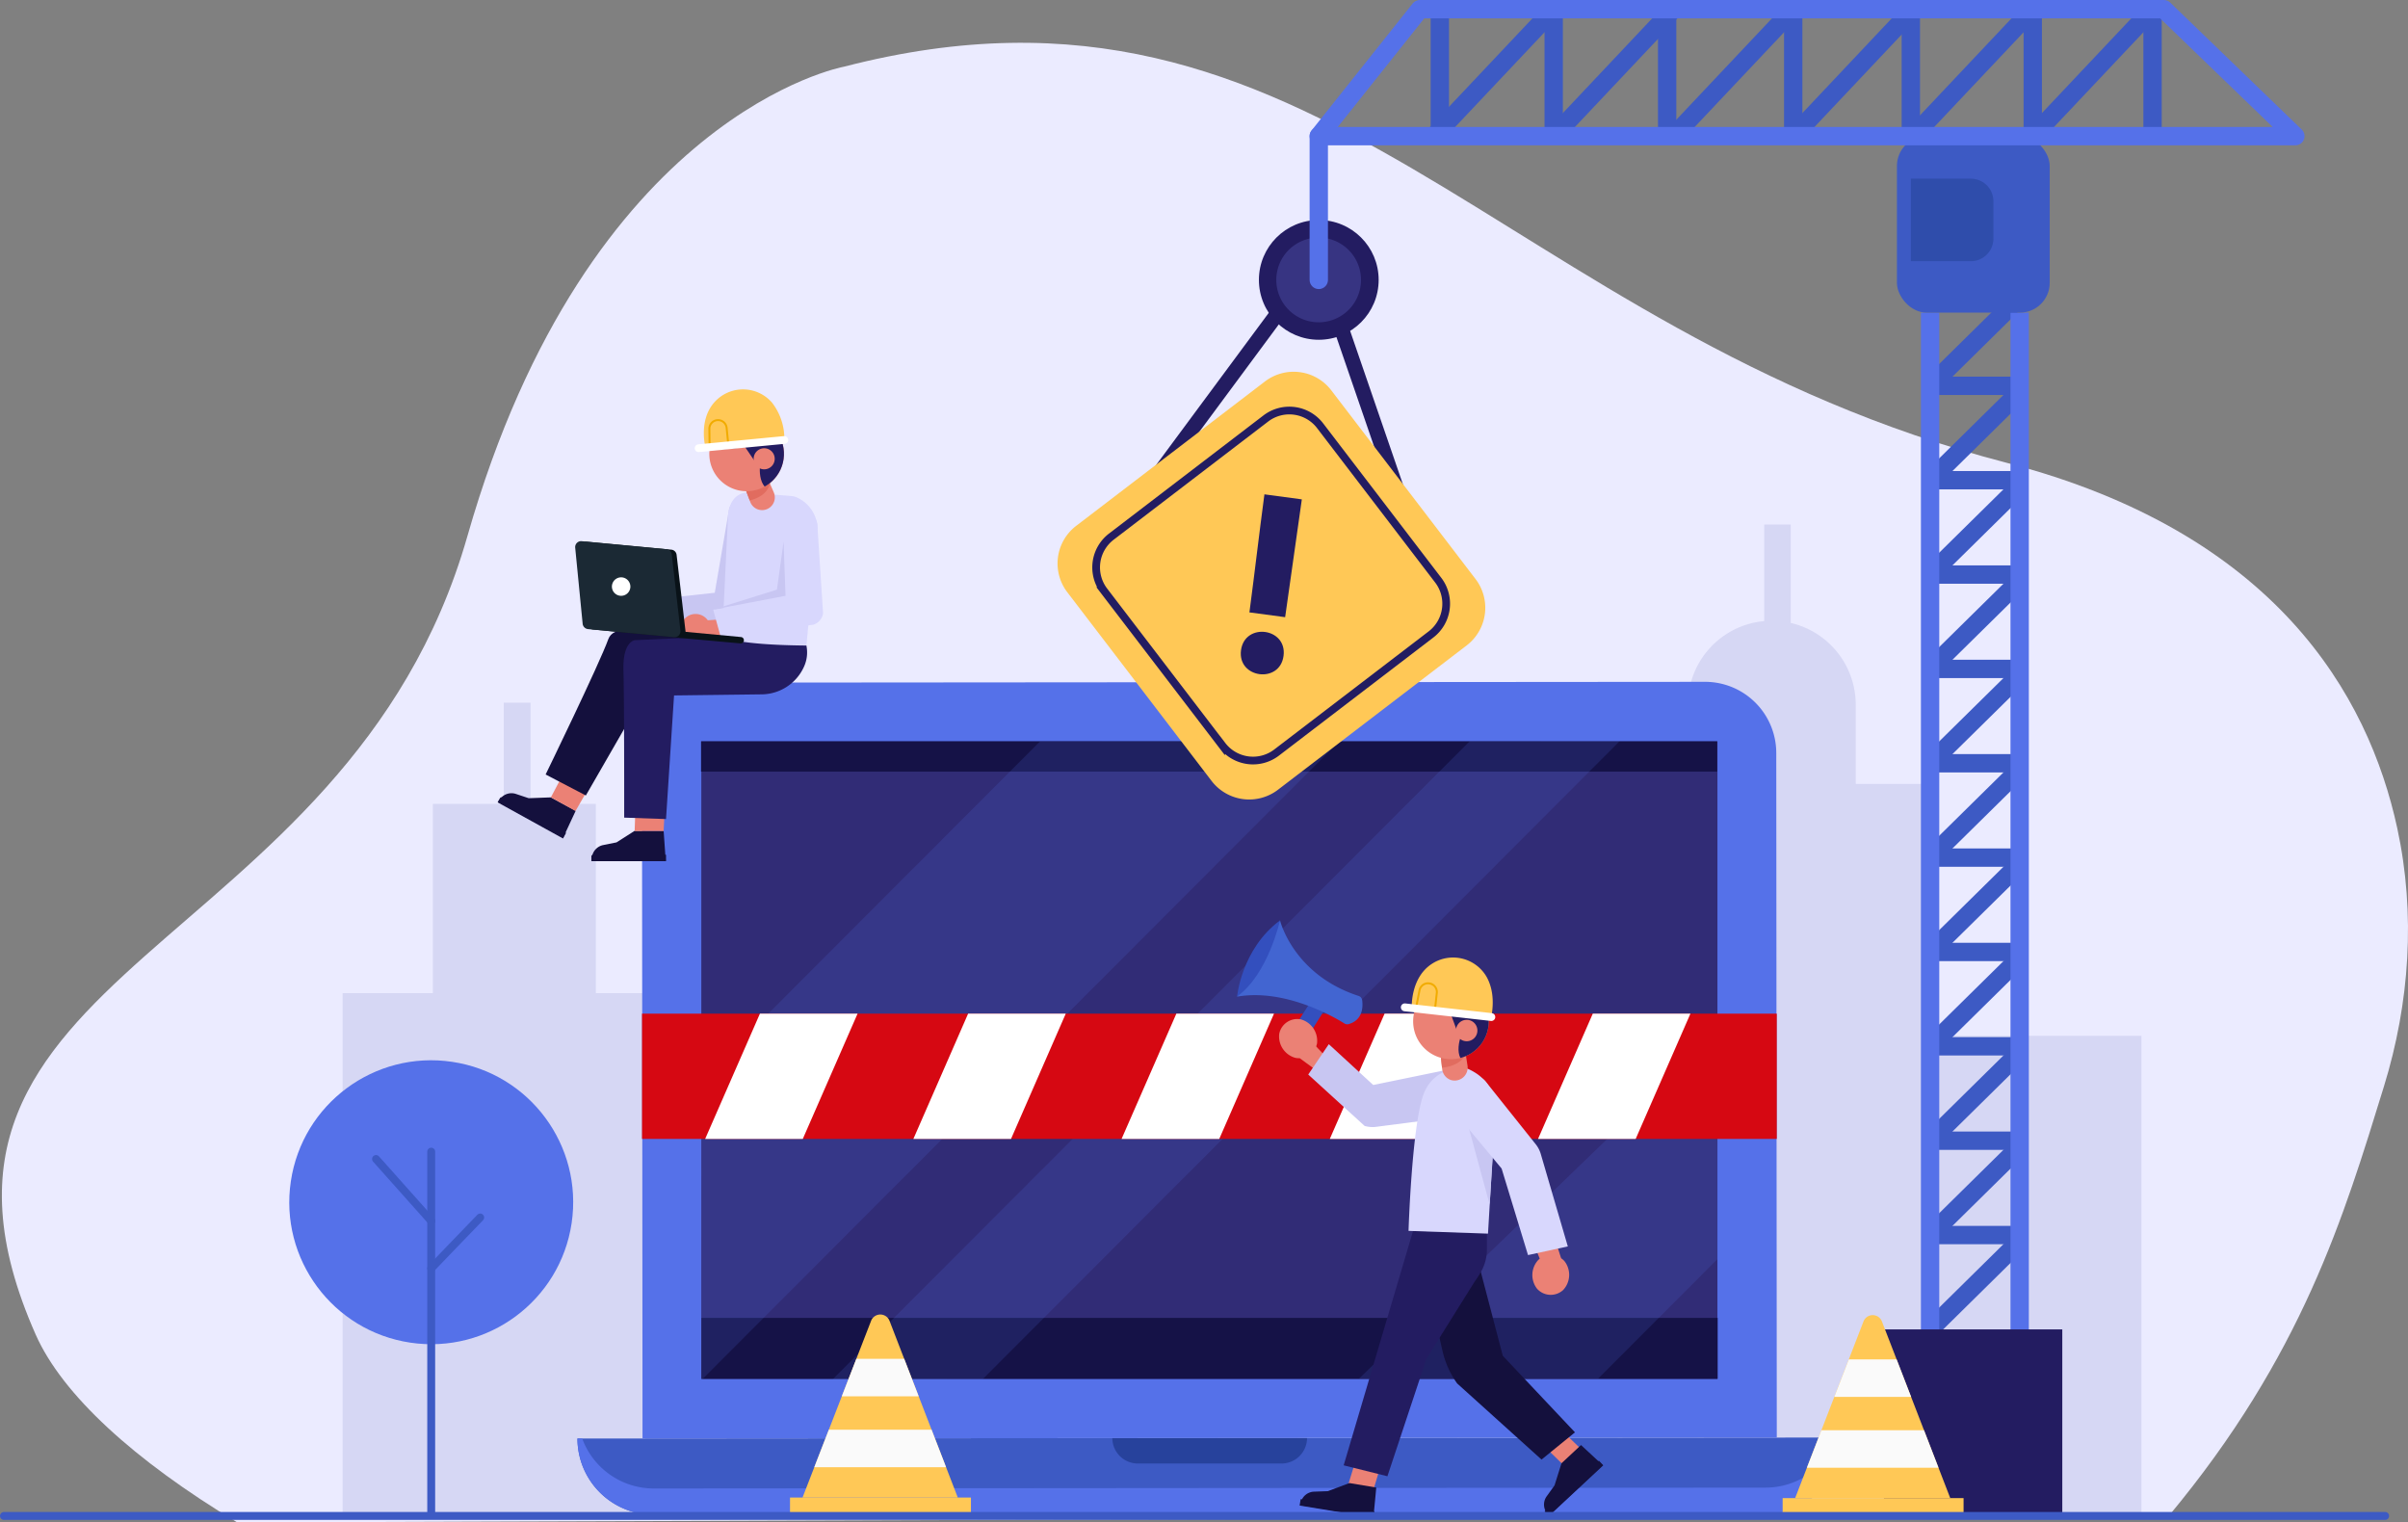 <svg xmlns="http://www.w3.org/2000/svg" xmlns:xlink="http://www.w3.org/1999/xlink" viewBox="0 0 555.41 351.12"><rect x="0" y="0" width="555.41" height="351.12" fill="#808080" stroke="none"/><defs><style>.cls-1{fill:#d60812;}.cls-2{fill:#eb8175;}.cls-3{fill:#ffc856;}.cls-4{fill:#ebebff;}.cls-5{fill:#d6d7f4;}.cls-6{fill:#3d5ac4;}.cls-11,.cls-7{fill:#5571e9;}.cls-8{fill:#27429c;}.cls-9{fill:#312c76;}.cls-10{fill:#151247;}.cls-11{opacity:0.16;}.cls-12{clip-path:url(#clip-path);}.cls-13{fill:#fff;}.cls-14{fill:#14103d;}.cls-15{fill:#231c61;}.cls-16{fill:#e1ad9d;}.cls-17{fill:#c8c6f2;}.cls-18{fill:#d8d7fd;}.cls-19{fill:#091218;}.cls-20{fill:#1b2934;}.cls-21{fill:#e16c5f;}.cls-22{clip-path:url(#clip-path-2);}.cls-23,.cls-24,.cls-28,.cls-29,.cls-30,.cls-31,.cls-33,.cls-34,.cls-36,.cls-40{fill:none;}.cls-23,.cls-28{stroke:#f1ab00;}.cls-23,.cls-28,.cls-30,.cls-31,.cls-33,.cls-34{stroke-miterlimit:10;}.cls-23{stroke-width:0.45px;}.cls-24,.cls-29{stroke:#fff;}.cls-24,.cls-29,.cls-36,.cls-40{stroke-linecap:round;stroke-linejoin:round;}.cls-24{stroke-width:1.79px;}.cls-25{fill:#334fbe;}.cls-26{fill:#4265d1;}.cls-27{clip-path:url(#clip-path-3);}.cls-28{stroke-width:0.45px;}.cls-29{stroke-width:1.81px;}.cls-30,.cls-40{stroke:#3d5ac4;}.cls-30,.cls-31,.cls-36{stroke-width:4.23px;}.cls-31,.cls-36{stroke:#5571e9;}.cls-32{fill:#2f4dab;}.cls-33,.cls-34{stroke:#231c61;}.cls-33{stroke-width:3.45px;}.cls-34{stroke-width:1.78px;}.cls-35{fill:#373482;}.cls-37{clip-path:url(#clip-path-4);}.cls-38{fill:#fafafa;}.cls-39{clip-path:url(#clip-path-5);}.cls-40{stroke-width:1.82px;}</style><clipPath id="clip-path" transform="translate(-97.08 -73.38)"><rect id="_Rectangle_" data-name="&lt;Rectangle&gt;" class="cls-1" x="245.16" y="307.16" width="261.74" height="28.89"/></clipPath><clipPath id="clip-path-2" transform="translate(-97.08 -73.38)"><path id="_Masque_" data-name="&lt;Masque&gt;" class="cls-2" d="M261.49,174.42a8.61,8.61,0,1,0,11.45-4.16A8.61,8.61,0,0,0,261.49,174.42Z"/></clipPath><clipPath id="clip-path-3" transform="translate(-97.08 -73.38)"><path id="_Masque_2" data-name="&lt;Masque&gt;" class="cls-2" d="M425,303.41a8.72,8.72,0,1,0,12.27-1.22A8.71,8.71,0,0,0,425,303.41Z"/></clipPath><clipPath id="clip-path-4" transform="translate(-97.08 -73.38)"><path id="_Masque_3" data-name="&lt;Masque&gt;" class="cls-3" d="M282.18,418.77,298,378a2.28,2.28,0,0,1,4.25,0L318,418.77Z"/></clipPath><clipPath id="clip-path-5" transform="translate(-97.08 -73.38)"><path id="_Masque_4" data-name="&lt;Masque&gt;" class="cls-3" d="M511.13,418.89l15.77-40.75a2.28,2.28,0,0,1,4.25,0l15.76,40.75Z"/></clipPath></defs><title>2451223</title><g id="OBJECTS"><path class="cls-4" d="M646.94,323.94c5.95-19.28,7.34-39.8,3.08-59.52-6.68-30.86-28.17-68.21-90.2-84.33C442.38,149.58,401.6,60.34,291.75,88.76c0,0-59,10.71-86.86,108.26S67.67,296.23,105.31,381.17c6.15,13.88,22.72,29,46.5,43.33l445.5-1.5C628.1,386,637.68,354,646.94,323.94Z" transform="translate(-97.08 -73.38)"/><path class="cls-5" d="M541.82,254.18H525.11V235.89a19.36,19.36,0,0,0-15-18.84V194.36H504v22.26a19.35,19.35,0,0,0-17.6,19.27v18.83H469.76v21h-1.12v39l-30.22-.22V267.86H403.79V302h-24.3v33.16H350.13V423h97.56v0h20.95v0H591V312.26H541.78Z" transform="translate(-97.08 -73.38)"/><polygon class="cls-5" points="99.84 229.05 99.84 185.4 116.2 185.4 116.2 162.06 122.36 162.06 122.36 185.4 137.43 185.4 137.43 229.05 154.34 229.05 154.34 255.19 181.29 255.19 181.29 166.12 237.56 166.12 237.56 349.58 200.9 349.58 185.1 349.58 145.35 349.58 127 349.58 79.03 349.58 79.03 229.05 99.84 229.05"/><path class="cls-6" d="M504.33,422.52l-256.45.2a17.59,17.59,0,0,1-17.61-17.57h0l291.64-.23h0A17.59,17.59,0,0,1,504.33,422.52Z" transform="translate(-97.08 -73.38)"/><path class="cls-7" d="M504.33,416.47l-256.46.2a17.58,17.58,0,0,1-16.5-11.52h-1.1a17.59,17.59,0,0,0,17.61,17.57l256.45-.2a17.59,17.59,0,0,0,17.58-17.6h-1.1A17.57,17.57,0,0,1,504.33,416.47Z" transform="translate(-97.08 -73.38)"/><path class="cls-8" d="M392.66,410.91l-33.13,0a5.89,5.89,0,0,1-5.89-5.89h0l44.91,0h0A5.89,5.89,0,0,1,392.66,410.91Z" transform="translate(-97.08 -73.38)"/><path class="cls-7" d="M506.9,404.93l-261.62.21-.12-157.91a16.41,16.41,0,0,1,16.39-16.42l228.81-.18A16.42,16.42,0,0,1,506.78,247Z" transform="translate(-97.08 -73.38)"/><rect class="cls-9" x="161.76" y="170.98" width="234.37" height="147.03"/><rect class="cls-10" x="161.81" y="303.95" width="234.37" height="14.05"/><rect class="cls-10" x="161.7" y="170.98" width="234.37" height="6.98"/><polygon class="cls-11" points="239.87 171.01 161.76 249.24 161.82 318.1 161.99 318.1 308.9 170.96 239.87 171.01"/><polygon class="cls-11" points="192.08 318.08 226.69 318.05 373.6 170.91 338.99 170.94 192.08 318.08"/><polygon class="cls-11" points="368.62 317.94 396.16 290.35 396.12 238.15 313.44 317.97 368.62 317.94"/><rect id="_Rectangle_2" data-name="&lt;Rectangle&gt;" class="cls-1" x="148.08" y="233.78" width="261.74" height="28.89"/><g class="cls-12"><polygon class="cls-13" points="180.73 272.81 158.21 272.81 177.6 228.47 200.12 228.47 180.73 272.81"/><polygon class="cls-13" points="228.76 272.81 206.24 272.81 225.62 228.47 248.14 228.47 228.76 272.81"/><polygon class="cls-13" points="276.79 272.81 254.26 272.81 273.65 228.47 296.17 228.47 276.79 272.81"/><polygon class="cls-13" points="324.81 272.81 302.29 272.81 321.68 228.47 344.2 228.47 324.81 272.81"/><polygon class="cls-13" points="372.84 272.81 350.32 272.81 369.7 228.47 392.22 228.47 372.84 272.81"/></g><path class="cls-14" d="M224.14,257.28l-5.11.19-3-1a3.26,3.26,0,0,0-3.68,1.29l-.38.56,15,8.26,2.89-6.2Z" transform="translate(-97.08 -73.38)"/><path class="cls-14" d="M226.94,266.76l-15.08-8.33.53-.95a.38.38,0,0,1,.53-.15l14.73,8.13-.71,1.3" transform="translate(-97.08 -73.38)"/><polygon class="cls-2" points="132.74 187.04 136.69 180.2 132.74 173.14 127.06 183.89 132.74 187.04"/><path class="cls-14" d="M260.78,221.09s-21.31-6.12-23.37-.36S222.93,252,222.93,252l9.28,4.84,13.92-24.18L264.86,231Z" transform="translate(-97.08 -73.38)"/><path class="cls-14" d="M243.45,265l-4.17,2.66-3.08.62a3.26,3.26,0,0,0-2.6,2.91l-.06.67,17.09,0-.48-6.83Z" transform="translate(-97.08 -73.38)"/><path class="cls-14" d="M250.7,272l-17.22,0v-1.09a.39.39,0,0,1,.38-.39l16.84,0V272" transform="translate(-97.08 -73.38)"/><polygon class="cls-2" points="153.07 191.66 153.62 180.2 146.81 179.44 146.38 191.65 153.07 191.66"/><path class="cls-15" d="M263.66,220.11l-20.09.91s-2.89.16-2.69,6.93.17,34,.17,34l9.65.33,1.85-28.51,20.11-.25a10.82,10.82,0,0,0,9.86-6.37,7.88,7.88,0,0,0,.55-4.92Z" transform="translate(-97.08 -73.38)"/><path class="cls-16" d="M244.6,216.06c0,1.9-1.29,2.19-3.2,2.2s-3.7-.28-3.71-2.19a3.46,3.46,0,0,1,6.91,0Z" transform="translate(-97.08 -73.38)"/><path class="cls-16" d="M247,218h-4a1.89,1.89,0,0,1-1.9-1.89h0a1.91,1.91,0,0,1,1.89-1.9h4a1.9,1.9,0,0,1,1.9,1.89h0A1.91,1.91,0,0,1,247,218Z" transform="translate(-97.08 -73.38)"/><path class="cls-17" d="M246.87,218.41l-1.33-6.53,16.4-1.79,3.28-19.16c.33-1.74,2.85-3.9,4.6-3.57l-.51-.15a3.89,3.89,0,0,1,3,4.1l-3.19,22.93a3.21,3.21,0,0,1-2.39,2.52Z" transform="translate(-97.08 -73.38)"/><path class="cls-18" d="M279.63,187.78a3.32,3.32,0,0,1,1,.23l.17.06a8.11,8.11,0,0,1,4.85,7l-2.57,27.19c-17-.14-19.41-2.1-19.41-2.1L265,192.29c.21-2.62,1.41-5.09,4.4-5.34h0Z" transform="translate(-97.08 -73.38)"/><path class="cls-2" d="M260.92,218.2c.13,1.9-1.14,2.27-3,2.4s-3.72,0-3.85-1.93a3.45,3.45,0,0,1,6.89-.47Z" transform="translate(-97.08 -73.38)"/><path class="cls-2" d="M263.47,220l-4,.27a1.9,1.9,0,0,1-2-1.76h0a1.89,1.89,0,0,1,1.76-2l4-.27a1.9,1.9,0,0,1,2,1.76h0A1.9,1.9,0,0,1,263.47,220Z" transform="translate(-97.08 -73.38)"/><path class="cls-18" d="M263.34,220.39,261.58,214l17.87-2.88-1-16.62c.21-1.76,2.14-3.74,3.9-3.53h0a3.92,3.92,0,0,1,3.28,3.89l1.29,19.92a3.23,3.23,0,0,1-2.23,2.67Z" transform="translate(-97.08 -73.38)"/><path class="cls-19" d="M232.41,198.31l19.51,1.84a1.35,1.35,0,0,1,1.22,1.2l2.05,17.57a1.36,1.36,0,0,1-1.48,1.52l-19.83-1.87a1.36,1.36,0,0,1-1.23-1.22l-1.73-17.55A1.37,1.37,0,0,1,232.41,198.31Z" transform="translate(-97.08 -73.38)"/><path class="cls-20" d="M231.29,198.2l19.5,1.84a1.36,1.36,0,0,1,1.23,1.2l2,17.58a1.36,1.36,0,0,1-1.49,1.51l-19.83-1.86a1.38,1.38,0,0,1-1.23-1.23l-1.72-17.55A1.37,1.37,0,0,1,231.29,198.2Z" transform="translate(-97.08 -73.38)"/><path class="cls-19" d="M254.65,219.05,268,220.3a.74.74,0,0,1,.66.81h0a.74.74,0,0,1-.8.66l-14.13-1.28Z" transform="translate(-97.08 -73.38)"/><path class="cls-13" d="M242.47,208.86a2.13,2.13,0,1,1-1.93-2.32A2.14,2.14,0,0,1,242.47,208.86Z" transform="translate(-97.08 -73.38)"/><polygon class="cls-17" points="180.74 124.92 181.18 137.41 164.5 140.58 179.2 135.99 180.74 124.92"/><path class="cls-2" d="M269,186.12l1.12,3a2.9,2.9,0,0,0,2.54,1.9h0a2.93,2.93,0,0,0,2.9-4.07l-2-4.59Z" transform="translate(-97.08 -73.38)"/><path class="cls-21" d="M270,188.79s5.5-1,4.69-5.84-6-1.06-6-1.06l.5,4.79Z" transform="translate(-97.08 -73.38)"/><path id="_Masque_5" data-name="&lt;Masque&gt;" class="cls-2" d="M261.49,174.42a8.61,8.61,0,1,0,11.45-4.16A8.61,8.61,0,0,0,261.49,174.42Z" transform="translate(-97.08 -73.38)"/><g class="cls-22"><path class="cls-15" d="M272.49,179.76s-1.36,6.91,3.72,7.06,2.31-12.95,2.31-12.95l-8-8.08-12.29,3,1.22,7.95s2,1,12.52-.71Z" transform="translate(-97.08 -73.38)"/><polygon class="cls-15" points="170.4 100.98 174.43 106.88 177.91 103.04 170.4 100.98"/></g><path class="cls-2" d="M271.14,178.16a2.43,2.43,0,1,0,3.23-1.17A2.43,2.43,0,0,0,271.14,178.16Z" transform="translate(-97.08 -73.38)"/><path class="cls-3" d="M259.81,176.63s-1.86-6.79,2.55-11a8.84,8.84,0,0,1,12.79.61,13.56,13.56,0,0,1,2.84,8.62Z" transform="translate(-97.08 -73.38)"/><path class="cls-23" d="M260.75,176.51l-.05-4.24a2,2,0,0,1,1.9-2h0a2,2,0,0,1,2.08,1.79l.42,4.23" transform="translate(-97.08 -73.38)"/><line class="cls-24" x1="180.91" y1="101.47" x2="161.14" y2="103.37"/><polygon class="cls-2" points="360.93 330.58 365.36 334.87 360.31 337.59 355.98 333.35 360.93 330.58"/><path class="cls-14" d="M426.81,371.89l3,13.11a20.75,20.75,0,0,0,3.37,7.45L452.64,410l7.71-6.28L443.7,386.06l-6.09-23.25Z" transform="translate(-97.08 -73.38)"/><path class="cls-14" d="M457.24,410.85l-1.6,5.1-1.82,2.53a3.24,3.24,0,0,0,.07,3.88l.42.53,12.44-11.59-5-4.65Z" transform="translate(-97.08 -73.38)"/><polyline class="cls-14" points="369.79 337.95 357.25 349.64 356.25 348.56 368.79 336.88 369.79 337.95"/><polygon class="cls-2" points="318.3 338.55 316.63 344.11 310.92 342.57 312.59 337.12 318.3 338.55"/><path class="cls-15" d="M423,357.27l-16,54.06,10.09,2.52,9-27.1L437.19,369a26.52,26.52,0,0,0,1.58-2.47,10.53,10.53,0,0,0,1.27-5.17l0-3.51Z" transform="translate(-97.08 -73.38)"/><path class="cls-14" d="M408.33,415.42l-5,1.87-3.15.11a3.26,3.26,0,0,0-3.05,2.44l-.16.66,16.9,2.78.65-6.83Z" transform="translate(-97.08 -73.38)"/><polyline class="cls-14" points="316.8 350.02 299.76 347.22 300 345.75 317.04 348.56 316.8 350.02"/><polygon class="cls-25" points="303.63 228.97 297.17 239.06 300.26 241.28 306.95 230.61 303.63 228.97"/><path class="cls-26" d="M392.32,285.65s3,12.5,18.12,17.42a1.19,1.19,0,0,1,.83,1c.19,1.45.19,4.58-3.16,5.51a1.21,1.21,0,0,1-.94-.16c-2.32-1.45-13.7-8.1-24.75-6.18Z" transform="translate(-97.08 -73.38)"/><path class="cls-25" d="M392.32,285.65s-2.78,12.47-9.9,17.55C382.42,303.2,383.42,292.27,392.32,285.65Z" transform="translate(-97.08 -73.38)"/><path class="cls-2" d="M392.14,311.79a5.12,5.12,0,0,0,3.71,5.56,4.24,4.24,0,0,0,5-3.3,5.13,5.13,0,0,0-3.72-5.57A4.24,4.24,0,0,0,392.14,311.79Z" transform="translate(-97.08 -73.38)"/><polyline class="cls-2" points="307.2 245.14 302.72 240.46 299.8 244.06 307.2 249.49"/><path class="cls-17" d="M403.57,314.2l-4.74,7,13,11.85a6.65,6.65,0,0,0,2.43.24l17.1-2.22A4.89,4.89,0,0,0,436,326h0c-.13-2.69.39-6.59-2.31-6.47l-19.87,4.08Z" transform="translate(-97.08 -73.38)"/><path class="cls-18" d="M441.92,330.35a9.82,9.82,0,0,0-4.4-9.46c-1.43-.91-2.84-1.53-3.86-1.36-3.41.58-6.91,2.12-8.42,6.73-2.55,7.83-3.28,31-3.28,31l18.33.63Z" transform="translate(-97.08 -73.38)"/><polygon class="cls-17" points="338.08 257.55 343.59 277.81 344.7 260.62 338.08 257.55"/><path class="cls-2" d="M457.62,370.9a5.12,5.12,0,0,0,.29-6.68,4.24,4.24,0,0,0-6-.28,5.12,5.12,0,0,0-.29,6.68A4.24,4.24,0,0,0,457.62,370.9Z" transform="translate(-97.08 -73.38)"/><polyline class="cls-2" points="352.23 283.09 355.57 291.34 360.06 290.16 357.28 281.4"/><path class="cls-18" d="M449.52,362.84l9.18-2-6.23-21.29a6.59,6.59,0,0,0-1.1-2.18L440,323.12c-1.55-2.21-4.15-1.82-6.36-.27h0a4.87,4.87,0,0,0-1.21,6.8l11,13.23Z" transform="translate(-97.08 -73.38)"/><path class="cls-2" d="M429.37,316.75l.35,3.21a3,3,0,0,0,2,2.5h0a3,3,0,0,0,3.85-3.28l-.77-5Z" transform="translate(-97.08 -73.38)"/><path class="cls-21" d="M429.68,319.61s5.66-.19,6.07-5.1-5.61-2-5.61-2l-.7,4.82Z" transform="translate(-97.08 -73.38)"/><path id="_Masque_6" data-name="&lt;Masque&gt;" class="cls-2" d="M425,303.41a8.72,8.72,0,1,0,12.27-1.22A8.71,8.71,0,0,0,425,303.41Z" transform="translate(-97.08 -73.38)"/><g class="cls-27"><path class="cls-15" d="M434.4,311.39s-3,6.43,1.89,7.84,5.49-12.12,5.49-12.12l-5.86-9.92-12.79-.09-.79,8.09s1.66,1.5,12.45,2.43Z" transform="translate(-97.08 -73.38)"/><polygon class="cls-15" points="333.75 231.46 336.24 238.26 340.61 235.35 333.75 231.46"/></g><path class="cls-2" d="M433.47,309.48a2.47,2.47,0,1,0,3.47-.34A2.47,2.47,0,0,0,433.47,309.48Z" transform="translate(-97.08 -73.38)"/><path class="cls-3" d="M422.71,305.91s-.43-7.11,4.81-10.35a8.93,8.93,0,0,1,12.53,3.26c1.12,2.11,1.76,5.06,1,9.13Z" transform="translate(-97.08 -73.38)"/><path class="cls-28" d="M423.66,306l.83-4.21a2,2,0,0,1,2.3-1.6h0a2,2,0,0,1,1.69,2.21l-.47,4.28" transform="translate(-97.08 -73.38)"/><line class="cls-29" x1="343.98" y1="234.56" x2="324.02" y2="232.32"/><line class="cls-30" x1="465.84" y1="286.23" x2="445.18" y2="306.6"/><line class="cls-30" x1="465.84" y1="264.47" x2="445.18" y2="284.84"/><line class="cls-30" x1="465.84" y1="242.71" x2="445.18" y2="263.08"/><line class="cls-30" x1="465.84" y1="220.95" x2="445.18" y2="241.31"/><line class="cls-30" x1="465.84" y1="199.19" x2="445.18" y2="219.55"/><line class="cls-30" x1="465.84" y1="177.43" x2="445.18" y2="197.79"/><line class="cls-30" x1="465.84" y1="155.67" x2="445.18" y2="176.03"/><line class="cls-30" x1="465.84" y1="133.91" x2="445.18" y2="154.27"/><line class="cls-30" x1="465.84" y1="112.14" x2="445.18" y2="132.51"/><line class="cls-30" x1="465.84" y1="90.38" x2="445.18" y2="110.75"/><line class="cls-30" x1="465.84" y1="68.62" x2="445.18" y2="88.98"/><line class="cls-30" x1="445.18" y1="284.84" x2="465.84" y2="284.84"/><line class="cls-30" x1="445.18" y1="263.08" x2="465.84" y2="263.08"/><line class="cls-30" x1="445.18" y1="241.31" x2="465.84" y2="241.31"/><line class="cls-30" x1="445.18" y1="219.55" x2="465.84" y2="219.55"/><line class="cls-30" x1="445.18" y1="197.79" x2="465.84" y2="197.79"/><line class="cls-30" x1="445.18" y1="176.03" x2="465.84" y2="176.03"/><line class="cls-30" x1="445.18" y1="154.27" x2="465.84" y2="154.27"/><line class="cls-30" x1="445.18" y1="132.51" x2="465.84" y2="132.51"/><line class="cls-30" x1="445.18" y1="110.75" x2="465.84" y2="110.75"/><line class="cls-30" x1="445.18" y1="88.98" x2="465.84" y2="88.98"/><line class="cls-31" x1="445.18" y1="312.5" x2="445.18" y2="72.1"/><line class="cls-31" x1="465.84" y1="312.5" x2="465.84" y2="72.1"/><rect class="cls-15" x="434.53" y="306.6" width="41.14" height="42.74"/><rect class="cls-6" x="437.53" y="31.4" width="35.24" height="40.7" rx="6.87" ry="6.87"/><path class="cls-32" d="M440.74,41.21h13.84a5.2,5.2,0,0,1,5.2,5.2v8.63a5.2,5.2,0,0,1-5.2,5.2H440.74a0,0,0,0,1,0,0v-19A0,0,0,0,1,440.74,41.21Z"/><line class="cls-33" x1="308.9" y1="74.32" x2="325.42" y2="122.33"/><line class="cls-33" x1="297.4" y1="68.62" x2="265.18" y2="112.14"/><path class="cls-3" d="M404.11,163.36,437.4,206.9a10.92,10.92,0,0,1-2,15.31l-43.54,33.3a10.93,10.93,0,0,1-15.31-2l-33.3-43.55a10.91,10.91,0,0,1,2.05-15.3l43.54-33.3A10.92,10.92,0,0,1,404.11,163.36Z" transform="translate(-97.08 -73.38)"/><path class="cls-34" d="M367.88,177.05h44.85a8.93,8.93,0,0,1,8.93,8.93v44.85a8.94,8.94,0,0,1-8.94,8.94H367.88a8.93,8.93,0,0,1-8.93-8.93V186a8.94,8.94,0,0,1,8.94-8.94Z" transform="translate(364.77 571.68) rotate(-127.41)"/><path class="cls-15" d="M393.13,224.66c-.86,6.47-10.67,5.16-9.81-1.31S394,218.14,393.13,224.66Zm4.22-36.11-3.85,27.17-8.24-1.1c1.21-9.14,2.23-18,3.46-27.23Z" transform="translate(-97.08 -73.38)"/><circle class="cls-15" cx="304.18" cy="64.55" r="13.81"/><path class="cls-35" d="M411,137.94a9.77,9.77,0,1,1-9.77-9.77A9.77,9.77,0,0,1,411,137.94Z" transform="translate(-97.08 -73.38)"/><line class="cls-30" x1="358.36" y1="2.12" x2="358.36" y2="31.4"/><line class="cls-30" x1="332.1" y1="2.12" x2="332.1" y2="31.4"/><line class="cls-30" x1="384.53" y1="2.12" x2="384.53" y2="31.4"/><line class="cls-30" x1="413.61" y1="2.12" x2="413.61" y2="31.4"/><line class="cls-30" x1="440.74" y1="2.12" x2="440.74" y2="31.4"/><line class="cls-30" x1="468.86" y1="2.12" x2="468.86" y2="31.4"/><line class="cls-30" x1="496.49" y1="2.12" x2="496.49" y2="31.4"/><line class="cls-30" x1="330.73" y1="31.4" x2="358.36" y2="2.12"/><line class="cls-30" x1="358.36" y1="31.4" x2="385.98" y2="2.12"/><line class="cls-30" x1="385.98" y1="31.4" x2="413.61" y2="2.12"/><line class="cls-30" x1="413.61" y1="31.4" x2="441.23" y2="2.12"/><line class="cls-30" x1="441.23" y1="31.4" x2="468.86" y2="2.12"/><line class="cls-30" x1="468.86" y1="31.4" x2="496.49" y2="2.12"/><polygon class="cls-36" points="304.18 31.4 529.43 31.4 499.1 2.12 327.49 2.12 304.18 31.4"/><line class="cls-36" x1="304.18" y1="31.4" x2="304.18" y2="64.55"/><path id="_Masque_7" data-name="&lt;Masque&gt;" class="cls-3" d="M282.18,418.77,298,378a2.28,2.28,0,0,1,4.25,0L318,418.77Z" transform="translate(-97.08 -73.38)"/><g class="cls-37"><rect class="cls-38" x="188.75" y="313.39" width="27.99" height="8.65"/><rect class="cls-38" x="187.22" y="329.74" width="31.66" height="8.65"/></g><rect class="cls-3" x="182.22" y="345.38" width="41.73" height="3.43"/><path id="_Masque_8" data-name="&lt;Masque&gt;" class="cls-3" d="M511.13,418.89l15.77-40.75a2.28,2.28,0,0,1,4.25,0l15.76,40.75Z" transform="translate(-97.08 -73.38)"/><g class="cls-39"><rect class="cls-38" x="417.7" y="313.52" width="27.99" height="8.65"/><rect class="cls-38" x="416.17" y="329.86" width="31.66" height="8.65"/></g><rect class="cls-3" x="411.17" y="345.51" width="41.73" height="3.43"/><circle class="cls-7" cx="196.54" cy="350.66" r="32.74" transform="translate(-276.32 420.02) rotate(-81.53)"/><line class="cls-40" x1="99.46" y1="265.6" x2="99.46" y2="348.82"/><line class="cls-40" x1="86.73" y1="267.3" x2="99.46" y2="281.58"/><path class="cls-40" d="M207.84,354.17c-.92.92-11.3,11.73-11.3,11.73" transform="translate(-97.08 -73.38)"/><line class="cls-40" x1="0.91" y1="349.62" x2="550.14" y2="349.62"/></g></svg>